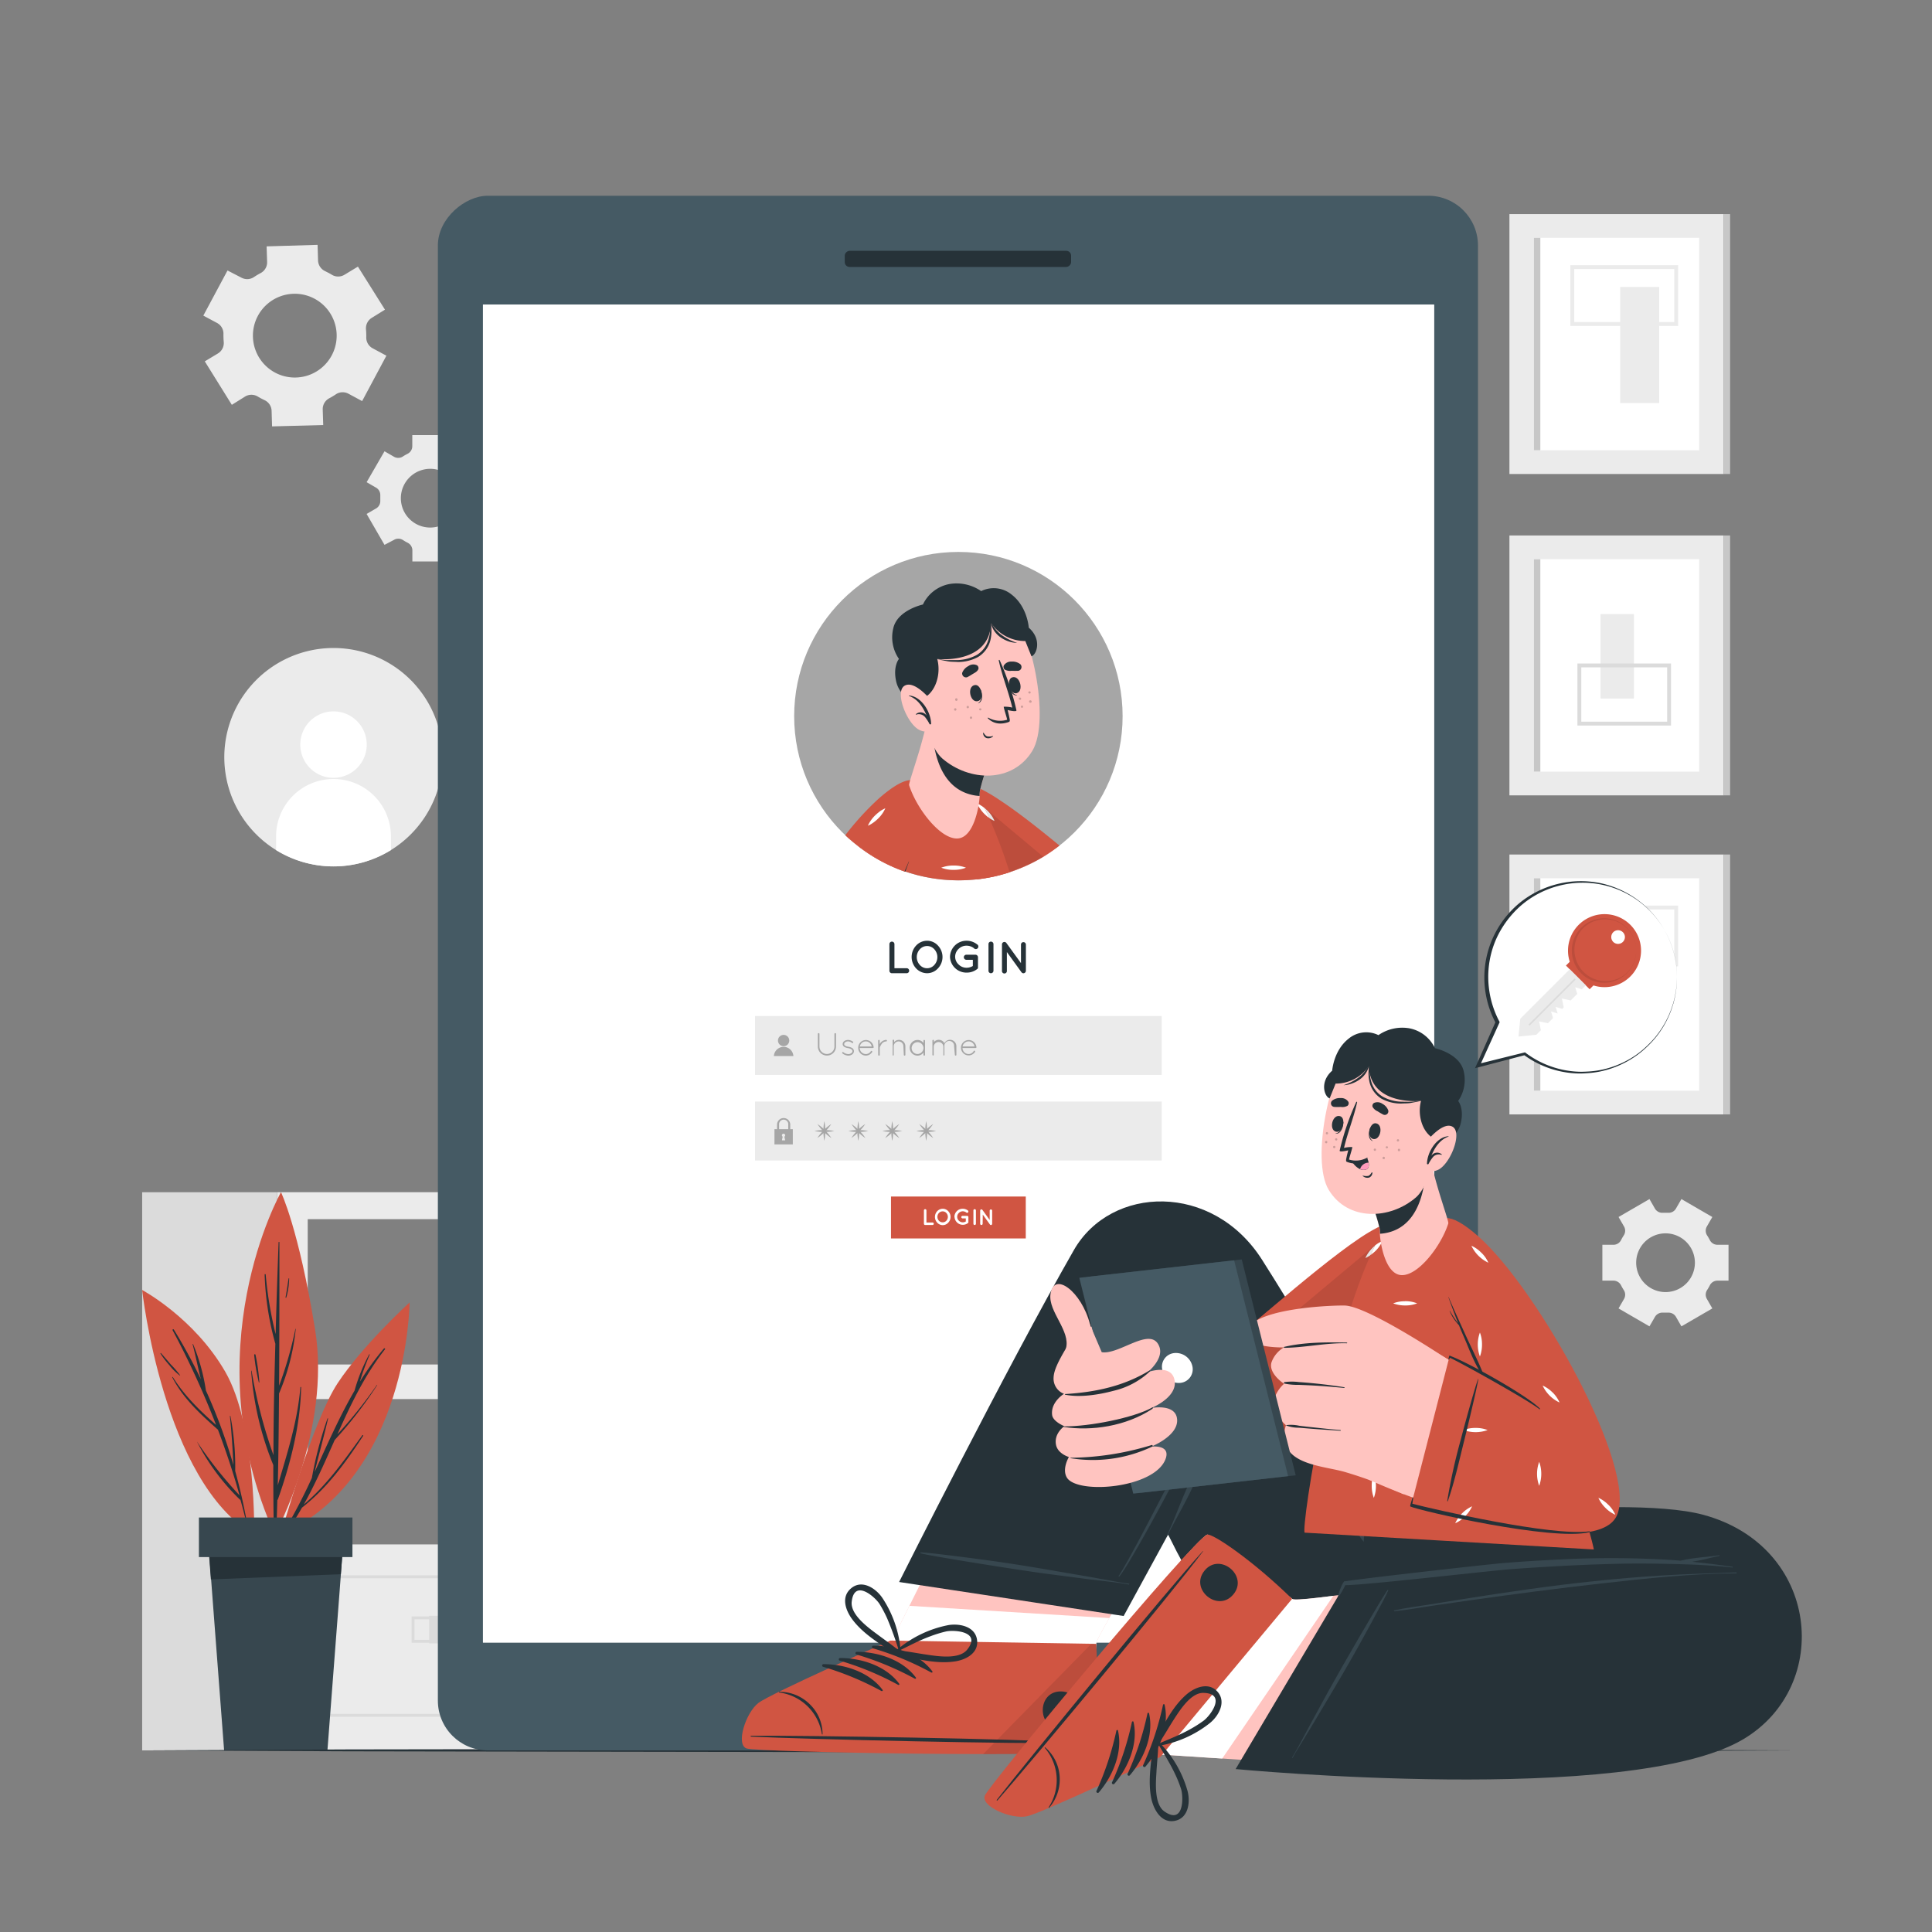<svg xmlns="http://www.w3.org/2000/svg" viewBox="0 0 500 500"><rect x="0" y="0" width="500" height="500" fill="#808080" stroke="none"/><g id="freepik--background-complete--inject-760"><path d="M101.17,220a28.27,28.27,0,0,1-29.72,0,28.26,28.26,0,1,1,29.72,0Z" style="fill:#ebebeb"></path><path d="M94.91,192.7a8.6,8.6,0,1,1-8.6-8.6A8.6,8.6,0,0,1,94.91,192.7Z" style="fill:#fff"></path><path d="M101.17,216.42V220a28.27,28.27,0,0,1-29.72,0v-3.54a14.86,14.86,0,0,1,29.72,0Z" style="fill:#fff"></path><path d="M63.42,102.63a3.16,3.16,0,0,1,3.3,0c.28.16.56.33.85.48s.58.3.88.44a3.16,3.16,0,0,1,1.84,2.73l.12,4.07L83.65,110l-.13-4.06a3.16,3.16,0,0,1,1.66-2.85,18.07,18.07,0,0,0,1.68-1,3.15,3.15,0,0,1,3.29-.21l3.57,1.92L100,92.05l-3.57-1.92a3.13,3.13,0,0,1-1.64-2.85,18.72,18.72,0,0,0-.07-2,3.16,3.16,0,0,1,1.46-3l3.45-2.14L92.63,69,89.16,71.1a3.14,3.14,0,0,1-3.29,0c-.27-.17-.56-.33-.84-.48l-.87-.44a3.17,3.17,0,0,1-1.85-2.74l-.12-4.07L69,63.76l.13,4.05a3.13,3.13,0,0,1-1.66,2.85,19.6,19.6,0,0,0-1.68,1,3.15,3.15,0,0,1-3.29.21L58.88,70,52.62,81.68l3.57,1.91a3.13,3.13,0,0,1,1.64,2.86,18.72,18.72,0,0,0,.07,2,3.16,3.16,0,0,1-1.46,3L53,93.52l7,11.25Zm3.32-20.89a10.84,10.84,0,1,1,4.43,14.68A10.85,10.85,0,0,1,66.74,81.74Z" style="fill:#ebebeb"></path><path d="M428.31,340.79a2.23,2.23,0,0,1,2.05-1.08l.68,0,.69,0a2.21,2.21,0,0,1,2,1.08l1.42,2.47,8-4.64-1.42-2.47a2.19,2.19,0,0,1,.08-2.31,12.71,12.71,0,0,0,.69-1.19,2.2,2.2,0,0,1,2-1.22h2.84v-9.28h-2.84a2.21,2.21,0,0,1-2-1.22,12.71,12.71,0,0,0-.69-1.19,2.21,2.21,0,0,1-.08-2.32l1.42-2.46-8-4.64-1.43,2.48a2.18,2.18,0,0,1-2,1.07l-.69,0-.68,0a2.22,2.22,0,0,1-2.05-1.08l-1.42-2.47-8,4.64,1.42,2.46a2.19,2.19,0,0,1-.08,2.31,12.88,12.88,0,0,0-.69,1.2,2.21,2.21,0,0,1-2,1.22h-2.84v9.28h2.84a2.21,2.21,0,0,1,2,1.22q.32.62.69,1.2a2.19,2.19,0,0,1,.08,2.31l-1.42,2.46,8,4.64Zm-4.87-14a7.6,7.6,0,1,1,7.6,7.6A7.61,7.61,0,0,1,423.44,326.79Z" style="fill:#ebebeb"></path><path d="M97.34,126.21a2.21,2.21,0,0,1,1.08,2c0,.23,0,.46,0,.69s0,.46,0,.68a2.2,2.2,0,0,1-1.08,2l-2.46,1.43,4.63,8L102,139.7a2.19,2.19,0,0,1,2.31.08,12.88,12.88,0,0,0,1.2.69,2.2,2.2,0,0,1,1.21,2v2.84H116v-2.84a2.21,2.21,0,0,1,1.22-2q.61-.32,1.2-.69a2.19,2.19,0,0,1,2.31-.08l2.46,1.42,4.64-8-2.48-1.43a2.21,2.21,0,0,1-1.07-2c0-.23,0-.46,0-.68s0-.46,0-.69a2.21,2.21,0,0,1,1.08-2l2.47-1.43-4.64-8-2.45,1.42a2.21,2.21,0,0,1-2.32-.08,11.7,11.7,0,0,0-1.2-.69,2.21,2.21,0,0,1-1.22-2V112.6H106.7v2.84a2.2,2.2,0,0,1-1.22,2q-.62.31-1.2.69a2.19,2.19,0,0,1-2.31.08l-2.46-1.42-4.63,8Zm14-4.88a7.6,7.6,0,1,1-7.6,7.61A7.61,7.61,0,0,1,111.34,121.33Z" style="fill:#ebebeb"></path><rect x="390.64" y="55.41" width="55.45" height="67.26" style="fill:#ebebeb"></rect><rect x="396.97" y="61.55" width="42.78" height="54.98" style="fill:#fff"></rect><rect x="396.97" y="61.55" width="1.67" height="54.98" style="fill:#c7c7c7"></rect><rect x="446.08" y="55.41" width="1.67" height="67.26" style="fill:#c7c7c7"></rect><rect x="419.31" y="74.26" width="10.09" height="30.05" transform="translate(848.71 178.57) rotate(180)" style="fill:#ebebeb"></rect><path d="M434.3,84.35H406.41V68.63H434.3Zm-26.89-1H433.3V69.63H407.41Z" style="fill:#ebebeb"></path><rect x="390.64" y="221.15" width="55.45" height="67.26" style="fill:#ebebeb"></rect><rect x="396.97" y="227.29" width="42.78" height="54.98" style="fill:#fff"></rect><rect x="396.97" y="227.29" width="1.67" height="54.98" style="fill:#c7c7c7"></rect><rect x="446.08" y="221.15" width="1.67" height="67.26" style="fill:#c7c7c7"></rect><rect x="411.31" y="240.01" width="10.09" height="30.05" style="fill:#ebebeb"></rect><path d="M434.3,250.09H406.41V234.37H434.3Zm-26.89-1H433.3V235.37H407.41Z" style="fill:#ebebeb"></path><rect x="390.64" y="138.58" width="55.45" height="67.26" style="fill:#ebebeb"></rect><rect x="396.97" y="144.72" width="42.78" height="54.98" style="fill:#fff"></rect><rect x="396.97" y="144.72" width="1.67" height="54.98" style="fill:#c7c7c7"></rect><rect x="446.08" y="138.58" width="1.67" height="67.26" style="fill:#c7c7c7"></rect><rect x="414.22" y="158.93" width="8.64" height="21.85" style="fill:#ebebeb"></rect><path d="M432.46,187.77H408.24V171.71h24.22Zm-23.22-1h22.22V172.71H409.24Z" style="fill:#dbdbdb"></path><path d="M71.71,308.54V453H159V308.54Zm7.93,53.54h71.47v37.61H79.64Zm0-46.56h71.47v37.61H79.64Z" style="fill:#ebebeb"></path><rect x="36.79" y="308.54" width="34.92" height="144.45" transform="translate(108.5 761.54) rotate(180)" style="fill:#dbdbdb"></rect><rect x="134.13" y="315.52" width="16.98" height="37.6" transform="translate(285.23 668.64) rotate(180)" style="fill:#dbdbdb"></rect><path d="M151,444.3H79.27V407.7H151Zm-71-.75h70.27v-35.1H80Z" style="fill:#dbdbdb"></path><rect x="111.08" y="418.16" width="14.11" height="7.14" transform="translate(236.26 843.46) rotate(180)" style="fill:#dbdbdb"></rect><path d="M121.39,425.14H106.53v-6.81h14.86Zm-14.11-.75h13.36v-5.31H107.28Z" style="fill:#dbdbdb"></path><rect x="134.13" y="362.08" width="16.98" height="37.6" transform="translate(285.23 761.77) rotate(180)" style="fill:#dbdbdb"></rect></g><g id="freepik--Plant--inject-760"><path d="M72.68,397.18S80.84,367.9,87.36,358,106,337.08,106,337.08,105.73,382.23,72.68,397.18Z" style="fill:#D05542"></path><path d="M73.27,396.68a140.59,140.59,0,0,0,7.44-14.19,98.59,98.59,0,0,1,4.05-15.4c0-.09.16,0,.14.06-1.08,4.62-2.34,9.21-3.48,13.82,3.29-7.13,6.42-14.34,10.34-21.08a45.16,45.16,0,0,1,3.78-9.37c0-.09.19,0,.15.05a60.33,60.33,0,0,0-2.55,7,70.53,70.53,0,0,1,6.2-8.56c.14-.17.43,0,.29.19-5.25,6.7-8.87,14.31-12.31,22a117.46,117.46,0,0,0,10.23-12.79s.1,0,.07.05a104.81,104.81,0,0,1-11,14.21c-2.51,5.65-5,11.32-8,16.69,6-5.05,10.58-11.6,15.14-17.91.1-.14.32,0,.22.15-4.55,6.93-9.27,13.45-15.83,18.58a71.54,71.54,0,0,1-4.38,6.85A.35.35,0,0,1,73.27,396.68Z" style="fill:#263238"></path><path d="M71.13,397.22s14.67-27,10.41-53.18-8.82-35.5-8.82-35.5S49.66,349.26,71.13,397.22Z" style="fill:#D05542"></path><path d="M65.11,354.77a128.45,128.45,0,0,0,5.66,21.81c0-9.61.23-19.22.49-28.82a74.19,74.19,0,0,1-2.77-17.9c0-.17.26-.16.27,0a101.22,101.22,0,0,0,2.57,15.4q.33-11.89.77-23.78a.11.11,0,0,1,.21,0c0,12.38,0,24.76-.08,37.14a98.64,98.64,0,0,0,4.22-14.71c0-.05.09,0,.09,0a57.48,57.48,0,0,1-4.33,16.74c-.06,7.92-.14,15.83-.32,23.74C74.37,376,77,367.86,77.74,359a.1.1,0,0,1,.19,0c-.2,9.81-2.73,19.76-6,29a.67.67,0,0,1-.16.23c-.08,2.89-.16,5.79-.26,8.68a.32.32,0,0,1-.64,0q-.16-8.88-.14-17.76A79.46,79.46,0,0,1,65,354.79C65,354.72,65.1,354.7,65.11,354.77Z" style="fill:#263238"></path><path d="M66.12,350.6a50.59,50.59,0,0,1,1,7.13c0,.08-.12.09-.14,0a50.26,50.26,0,0,1-1.2-7.11C65.78,350.45,66.08,350.42,66.12,350.6Z" style="fill:#263238"></path><path d="M74.69,330.86c0-.08.14-.05.14,0a18.59,18.59,0,0,1-.73,4.92.1.1,0,0,1-.2-.06C74.22,334.12,74.42,332.49,74.69,330.86Z" style="fill:#263238"></path><path d="M65.78,397.22S66.37,369,58.29,355s-21.5-21.15-21.5-21.15S42.2,383.56,65.78,397.22Z" style="fill:#D05542"></path><path d="M51,373.12A105.59,105.59,0,0,0,62,387c-1.61-5.76-3.49-11.43-5.6-17-4.53-4-9-8.09-11.81-13.53a.08.08,0,0,1,.14-.08c3,4.82,7,8.67,11.19,12.38a218.21,218.21,0,0,0-11.25-24.51.18.18,0,0,1,.31-.18,131.44,131.44,0,0,1,7,12.86c-.75-3-1.36-6.09-2.14-9.08a.07.07,0,0,1,.13,0,50.84,50.84,0,0,1,3.32,12,143.74,143.74,0,0,1,7.12,19.28c-.21-4.22-.47-8.43-.91-12.64,0-.08.13-.1.14,0a68.37,68.37,0,0,1,1.23,14.2q1.74,6.3,2.93,12.73c0,.11-.15.17-.18.05-.43-1.8-.91-3.58-1.4-5.35,0,0-.06,0-.09,0A57.06,57.06,0,0,1,51,373.15,0,0,0,1,1,51,373.12Z" style="fill:#263238"></path><path d="M41.67,350.19c.9,1,1.73,2,2.6,3a23.92,23.92,0,0,1,2.33,2.72.05.05,0,0,1-.07.07,14.12,14.12,0,0,1-2.69-2.66,22.58,22.58,0,0,1-2.3-3C41.49,350.21,41.61,350.12,41.67,350.19Z" style="fill:#263238"></path><path d="M88.83,399.29l-1,13.35L84.74,453H58l-3.07-40.36-1-13.35h35Z" style="fill:#37474f"></path><path d="M88.83,399.29l-.62,8.11-33.63,1.35-.72-9.46h35Z" style="fill:#263238"></path><rect x="51.48" y="392.74" width="39.73" height="10.24" transform="translate(142.69 795.71) rotate(180)" style="fill:#37474f"></rect></g><g id="freepik--Floor--inject-760"><polygon points="36.79 453 90.09 452.75 143.4 452.67 250 452.5 356.61 452.66 409.91 452.75 463.21 453 409.91 453.24 356.61 453.33 250 453.5 143.4 453.33 90.09 453.24 36.79 453" style="fill:#263238"></polygon></g><g id="freepik--Device--inject-760"><rect x="46.74" y="117.24" width="402.34" height="269.18" rx="12.89" transform="translate(499.74 3.92) rotate(90)" style="fill:#455a64"></rect><rect x="124.99" y="78.82" width="246.15" height="346.26" style="fill:#fff"></rect><rect x="245.81" y="37.71" width="4.18" height="58.58" rx="1.25" transform="translate(314.91 -180.9) rotate(90)" style="fill:#263238"></rect><circle cx="247.91" cy="438.68" r="7.58" style="fill:#263238"></circle><rect x="124.99" y="78.82" width="246.15" height="346.26" style="fill:#fff"></rect><rect x="195.4" y="262.94" width="105.25" height="15.25" style="fill:#ebebeb"></rect><path d="M211.66,267.57a.22.22,0,0,1,.2-.2.21.21,0,0,1,.21.2v3.26a1.94,1.94,0,1,0,3.88,0v-3.26a.21.21,0,0,1,.2-.2.21.21,0,0,1,.21.2v3.26a2.35,2.35,0,1,1-4.7,0Z" style="fill:#a6a6a6"></path><path d="M218,272.33a.19.19,0,0,1,.28,0,2.15,2.15,0,0,0,1.25.47,1.24,1.24,0,0,0,.77-.25.56.56,0,0,0,0-1,1.93,1.93,0,0,0-.86-.3h0a2.38,2.38,0,0,1-.92-.32.84.84,0,0,1-.44-.72,1,1,0,0,1,.44-.8,1.72,1.72,0,0,1,1-.27,2.19,2.19,0,0,1,1.21.44.21.21,0,0,1,.06.28.22.22,0,0,1-.28.06,1.73,1.73,0,0,0-1-.41,1.22,1.22,0,0,0-.77.23.6.6,0,0,0-.26.47.47.47,0,0,0,.23.4,1.87,1.87,0,0,0,.83.28h0a2.77,2.77,0,0,1,1,.34,1,1,0,0,1,.46.82,1.06,1.06,0,0,1-.46.83,1.73,1.73,0,0,1-1,.32,2.55,2.55,0,0,1-1.51-.58A.19.19,0,0,1,218,272.33Z" style="fill:#a6a6a6"></path><path d="M222.1,271.16a2,2,0,0,1,2-2,2,2,0,0,1,2,1.89h0v0a.18.18,0,0,1-.2.18H222.5a1.59,1.59,0,0,0,1.57,1.56,1.51,1.51,0,0,0,1.31-.74.2.2,0,0,1,.27-.06.21.21,0,0,1,.06.28,1.93,1.93,0,0,1-1.64.92A2,2,0,0,1,222.1,271.16Zm.42-.33h3.08a1.57,1.57,0,0,0-1.53-1.32A1.59,1.59,0,0,0,222.52,270.83Z" style="fill:#a6a6a6"></path><path d="M227.26,269.32a.2.2,0,0,1,.21-.2.2.2,0,0,1,.19.2v.9a.53.53,0,0,1,.06-.1,2,2,0,0,1,1.62-1,.2.2,0,1,1,0,.4,1.48,1.48,0,0,0-1.18.67,3.42,3.42,0,0,0-.48.94.11.11,0,0,0,0,.07V273a.19.19,0,0,1-.19.2.2.2,0,0,1-.21-.2Z" style="fill:#a6a6a6"></path><path d="M233.8,270.77a1.25,1.25,0,0,0-1.25-1.25,1.28,1.28,0,0,0-1.26,1.25V273a.3.3,0,0,1,0,.1.21.21,0,0,1-.15.07h0a.21.21,0,0,1-.13-.11v-3.75a.2.2,0,1,1,.39,0v.39a1.65,1.65,0,0,1,2.91,1.06V273a.2.2,0,0,1-.4,0Z" style="fill:#a6a6a6"></path><path d="M239.39,269.31V273a.2.2,0,1,1-.4,0v-.61a1.88,1.88,0,0,1-1.53.81,2,2,0,0,1,0-4.06,1.88,1.88,0,0,1,1.53.79v-.6a.2.2,0,0,1,.4,0Zm-.4,1.84a1.53,1.53,0,1,0-1.53,1.63A1.59,1.59,0,0,0,239,271.15Z" style="fill:#a6a6a6"></path><path d="M246.92,270.77a1.26,1.26,0,1,0-2.51,0v2.28c0,.05-.06.08-.1.1a.17.17,0,0,1-.1,0h-.06l0,0,0,0,0,0s0,0,0,0v0h0a0,0,0,0,0,0,0v0h0v-2.22a1.25,1.25,0,1,0-2.5,0V273a.18.18,0,0,1-.09.16l0,0h-.09a.2.2,0,0,1-.16-.15v-3.72a.2.2,0,0,1,.19-.19.19.19,0,0,1,.2.19v.39a1.64,1.64,0,0,1,2.7.29,1.68,1.68,0,0,1,1.46-.87,1.65,1.65,0,0,1,1.65,1.65V273a.19.19,0,0,1-.2.19.2.2,0,0,1-.19-.19Z" style="fill:#a6a6a6"></path><path d="M248.7,271.16a2,2,0,0,1,2-2,2,2,0,0,1,2,1.89h0v0a.18.18,0,0,1-.2.18H249.1a1.6,1.6,0,0,0,1.57,1.56A1.51,1.51,0,0,0,252,272a.2.2,0,0,1,.27-.06.22.22,0,0,1,.07.28,2,2,0,0,1-1.65.92A2,2,0,0,1,248.7,271.16Zm.42-.33h3.08a1.57,1.57,0,0,0-1.53-1.32A1.59,1.59,0,0,0,249.12,270.83Z" style="fill:#a6a6a6"></path><path d="M204.26,269.29a1.46,1.46,0,1,1-1.46-1.46A1.46,1.46,0,0,1,204.26,269.29Z" style="fill:#a6a6a6"></path><path d="M205.33,273.3h-5.05a2.53,2.53,0,0,1,5.05,0Z" style="fill:#a6a6a6"></path><rect x="195.4" y="285.08" width="105.25" height="15.25" style="fill:#ebebeb"></rect><path d="M215.14,290.9a13.07,13.07,0,0,1-3.6,3.61,12,12,0,0,1,1.62-2A12.54,12.54,0,0,1,215.14,290.9Z" style="fill:#a6a6a6"></path><path d="M211.54,290.9a12.54,12.54,0,0,1,2,1.63,12,12,0,0,1,1.62,2,13.07,13.07,0,0,1-3.6-3.61Z" style="fill:#a6a6a6"></path><path d="M215.89,292.71a13.13,13.13,0,0,1-5.1,0,11,11,0,0,1,2.55-.25A11.61,11.61,0,0,1,215.89,292.71Z" style="fill:#a6a6a6"></path><path d="M213.34,290.16a13.08,13.08,0,0,1,0,5.09,13.08,13.08,0,0,1,0-5.09Z" style="fill:#a6a6a6"></path><path d="M223.93,290.9a13.44,13.44,0,0,1-3.6,3.61,12,12,0,0,1,1.62-2A12.54,12.54,0,0,1,223.93,290.9Z" style="fill:#a6a6a6"></path><path d="M220.33,290.9a12,12,0,0,1,2,1.63,11.53,11.53,0,0,1,1.63,2,13.07,13.07,0,0,1-3.6-3.61Z" style="fill:#a6a6a6"></path><path d="M224.68,292.71a13.13,13.13,0,0,1-5.1,0,11,11,0,0,1,2.55-.25A11.61,11.61,0,0,1,224.68,292.71Z" style="fill:#a6a6a6"></path><path d="M222.13,290.16a13.08,13.08,0,0,1,0,5.09,13.08,13.08,0,0,1,0-5.09Z" style="fill:#a6a6a6"></path><path d="M232.72,290.9a12,12,0,0,1-1.63,2,11.61,11.61,0,0,1-2,1.63,12,12,0,0,1,1.63-2A12.54,12.54,0,0,1,232.72,290.9Z" style="fill:#a6a6a6"></path><path d="M229.11,290.9a12.54,12.54,0,0,1,2,1.63,12,12,0,0,1,1.63,2,12,12,0,0,1-2-1.63A12.54,12.54,0,0,1,229.11,290.9Z" style="fill:#a6a6a6"></path><path d="M233.46,292.71a13.08,13.08,0,0,1-5.09,0,11,11,0,0,1,2.55-.25A11.58,11.58,0,0,1,233.46,292.71Z" style="fill:#a6a6a6"></path><path d="M230.92,290.16a13.08,13.08,0,0,1,0,5.09,11,11,0,0,1-.25-2.54A11.61,11.61,0,0,1,230.92,290.16Z" style="fill:#a6a6a6"></path><path d="M241.5,290.9a13.07,13.07,0,0,1-3.6,3.61,11.53,11.53,0,0,1,1.63-2A12.46,12.46,0,0,1,241.5,290.9Z" style="fill:#a6a6a6"></path><path d="M237.9,290.9a12.54,12.54,0,0,1,2,1.63,12,12,0,0,1,1.62,2,13.44,13.44,0,0,1-3.6-3.61Z" style="fill:#a6a6a6"></path><path d="M242.25,292.71a12.25,12.25,0,0,1-2.55.25,12.09,12.09,0,0,1-2.54-.25,10.89,10.89,0,0,1,2.54-.25A11.61,11.61,0,0,1,242.25,292.71Z" style="fill:#a6a6a6"></path><path d="M239.7,290.16a13.08,13.08,0,0,1,0,5.09,13.08,13.08,0,0,1,0-5.09Z" style="fill:#a6a6a6"></path><path d="M204.51,291.06v1.85H204v-1.85a1.19,1.19,0,1,0-2.37,0v1.85h-.53v-1.85a1.71,1.71,0,1,1,3.42,0Z" style="fill:#a6a6a6"></path><path d="M200.43,292.23v3.94h4.75v-3.94Zm2.77,2.89h-.84l.2-.95a.41.41,0,0,1-.2-.36.42.42,0,1,1,.84,0,.41.41,0,0,1-.2.36Z" style="fill:#a6a6a6"></path><path d="M230.18,251.22v-6.88a.65.65,0,0,1,1.3,0v6.23h3.16a.65.65,0,0,1,0,1.3h-3.81A.64.64,0,0,1,230.18,251.22Z" style="fill:#263238"></path><path d="M242.74,244.71a4.29,4.29,0,0,1,0,5.91,3.83,3.83,0,0,1-2.79,1.25,3.93,3.93,0,0,1-2.86-1.25,4.34,4.34,0,0,1,0-5.91,3.9,3.9,0,0,1,2.86-1.25A3.79,3.79,0,0,1,242.74,244.71Zm-.15,2.95a3,3,0,0,0-.8-2,2.49,2.49,0,0,0-1.84-.83,2.52,2.52,0,0,0-1.89.83,3,3,0,0,0,0,4.08,2.49,2.49,0,0,0,3.73,0A3,3,0,0,0,242.59,247.66Z" style="fill:#263238"></path><path d="M245.86,247.68a4.26,4.26,0,0,1,4.31-4.22,4.32,4.32,0,0,1,2.66.91.66.66,0,1,1-.81,1,3.1,3.1,0,0,0-1.85-.63,2.91,2.91,0,0,0-2.1.85,2.8,2.8,0,0,0-.88,2,2.75,2.75,0,0,0,.88,2,2.88,2.88,0,0,0,2.1.86,3.23,3.23,0,0,0,1.6-.45v-1.6H250.1a.67.67,0,0,1-.66-.66.65.65,0,0,1,.66-.66h2.32a.66.66,0,0,1,.68.66v2.58a1.2,1.2,0,0,1,0,.2.13.13,0,0,0,0,0v0a.56.56,0,0,1-.22.28,4.31,4.31,0,0,1-2.65.91A4.25,4.25,0,0,1,245.86,247.68Z" style="fill:#263238"></path><path d="M255.82,244.34a.63.63,0,0,1,.64-.65.65.65,0,0,1,.65.65v6.88a.65.65,0,0,1-.65.65.63.63,0,0,1-.64-.65Z" style="fill:#263238"></path><path d="M260.58,251.22a.64.64,0,1,1-1.27,0v-6.78h0a.63.63,0,0,1,1.14-.4l3.78,5.22v-4.81a.63.63,0,0,1,.63-.63.64.64,0,0,1,.64.63v6.78a.65.65,0,0,1-.64.65.63.63,0,0,1-.48-.24.13.13,0,0,1-.06-.07l-3.74-5.18Z" style="fill:#263238"></path><rect x="230.59" y="309.66" width="34.88" height="10.85" style="fill:#D05542"></rect><path d="M239.11,316.7v-3.44a.32.32,0,0,1,.32-.33.33.33,0,0,1,.33.33v3.12h1.58a.32.32,0,0,1,.32.32.33.33,0,0,1-.32.33h-1.91A.32.32,0,0,1,239.11,316.7Z" style="fill:#fff"></path><path d="M245.39,313.44a2.15,2.15,0,0,1,0,3,1.93,1.93,0,0,1-1.4.63,2,2,0,0,1-1.43-.63,2.18,2.18,0,0,1,0-3,2,2,0,0,1,1.43-.62A1.92,1.92,0,0,1,245.39,313.44Zm-.08,1.48a1.51,1.51,0,0,0-.4-1,1.26,1.26,0,0,0-.92-.42,1.31,1.31,0,0,0-1,.42,1.5,1.5,0,0,0-.39,1,1.48,1.48,0,0,0,.39,1,1.31,1.31,0,0,0,1,.42,1.26,1.26,0,0,0,.92-.42A1.49,1.49,0,0,0,245.31,314.92Z" style="fill:#fff"></path><path d="M247,314.93a2.13,2.13,0,0,1,2.15-2.11,2.23,2.23,0,0,1,1.34.45.35.35,0,0,1,.06.48.33.33,0,0,1-.47.05,1.56,1.56,0,0,0-.93-.32,1.44,1.44,0,0,0-1,.43,1.38,1.38,0,0,0,0,2,1.44,1.44,0,0,0,1,.43,1.62,1.62,0,0,0,.8-.22v-.8h-.83a.35.35,0,0,1-.34-.34.33.33,0,0,1,.34-.32h1.16a.33.33,0,0,1,.34.32v1.3a.36.36,0,0,1,0,.1s0,0,0,0h0a.29.29,0,0,1-.11.14,2.15,2.15,0,0,1-3.48-1.64Z" style="fill:#fff"></path><path d="M251.92,313.26a.32.32,0,0,1,.32-.33.33.33,0,0,1,.33.33v3.44a.33.33,0,0,1-.33.33.32.32,0,0,1-.32-.33Z" style="fill:#fff"></path><path d="M254.31,316.7a.33.33,0,0,1-.32.33.32.32,0,0,1-.32-.33v-3.39h0a.31.31,0,0,1,.13-.27.32.32,0,0,1,.44.07l1.89,2.62v-2.41a.32.32,0,0,1,.32-.32.33.33,0,0,1,.32.32v3.39a.33.33,0,0,1-.32.33.31.31,0,0,1-.24-.12s0,0,0,0l-1.87-2.59Z" style="fill:#fff"></path></g><g id="freepik--character-2--inject-760"><circle cx="248.03" cy="185.34" r="42.5" style="fill:#a6a6a6"></circle><path d="M272.69,220c-.88.63-1.78,1.22-2.7,1.79a42.57,42.57,0,0,1-7,3.37c-.57.22-1.15.42-1.73.62-1.31.43-2.66.8-4,1.1h0c-1.2.26-2.42.48-3.66.64-1.63-2.43-3-4.54-3.89-6.17-.62-1.08-1.44-2.59-2.27-4.29-2.57-5.21-5.28-12.22-2.77-14.13l.14-.1.2-.11.13-.06a2.3,2.3,0,0,1,.73-.19,4.12,4.12,0,0,1,1.06,0,15.47,15.47,0,0,1,5.19,1.82h0c.47.23.95.49,1.47.78l.2.11C258.05,207.56,265.36,213.64,272.69,220Z" style="fill:#ffc4c0"></path><path d="M274.19,218.83c-.49.39-1,.76-1.5,1.12-.88.63-1.78,1.22-2.7,1.79a42.57,42.57,0,0,1-7,3.37c-.57.22-1.15.42-1.73.62-1.31.43-2.66.8-4,1.1h0c-1.2.26-2.42.48-3.66.64l-.74.09c-2.61-4.1-4.81-7.8-6.34-10.69h0l-.26-.49q-.81-1.57-1.41-3-.45-1-.78-2-.21-.63-.39-1.23c-.1-.35-.18-.68-.26-1s-.13-.65-.18-1a8.8,8.8,0,0,1-.12-2.24,4.9,4.9,0,0,1,.35-1.58,3.45,3.45,0,0,1,.35-.66l.21-.28a3.07,3.07,0,0,1,.25-.26,2,2,0,0,1,.27-.22l.12-.08.14-.1.2-.11.13-.06,0,0a4,4,0,0,1,.64-.23A9.26,9.26,0,0,1,251,203a0,0,0,0,0,0,0,23.14,23.14,0,0,1,2.77,1.15h0a42.55,42.55,0,0,1,5.08,3C263.38,210.12,268.85,214.43,274.19,218.83Z" style="fill:#D05542"></path><path d="M255.54,209.78c-.24-.23-.48-.45-.74-.67h0l-.27-.22-.2-.15a2.54,2.54,0,0,0-.34-.23l-.34-.22h0l-.2-.11-.13-.06s0,0,0,0l-.42-.19a6.5,6.5,0,0,0,.34.7,10.16,10.16,0,0,0,1.52,2l.67.61.55.43,0,0a0,0,0,0,0,0,0,6.84,6.84,0,0,0,1.4.79A8.6,8.6,0,0,0,255.54,209.78Zm0,0c-.24-.23-.48-.45-.74-.67h0l-.27-.22-.2-.15a2.54,2.54,0,0,0-.34-.23l-.34-.22h0l-.2-.11-.13-.06s0,0,0,0l-.42-.19a6.5,6.5,0,0,0,.34.7,10.16,10.16,0,0,0,1.52,2l.67.61.55.43,0,0a0,0,0,0,0,0,0,6.84,6.84,0,0,0,1.4.79A8.6,8.6,0,0,0,255.54,209.78Z" style="fill:#fff"></path><path d="M270,221.74a42.57,42.57,0,0,1-7,3.37c-.57.22-1.15.42-1.73.62-1.31.43-2.66.8-4,1.1h0c-1.2.26-2.42.48-3.66.64l-.74.09c-2.61-4.1-4.81-7.8-6.34-10.69h0l-.26-.49q-.81-1.57-1.41-3-.45-1-.78-2-.21-.63-.39-1.23c-.1-.35-.18-.68-.26-1s-.13-.65-.18-1a9.83,9.83,0,0,1-.12-2.24,4.9,4.9,0,0,1,.35-1.58,3.45,3.45,0,0,1,.35-.66l.21-.28a3.07,3.07,0,0,1,.25-.26,2,2,0,0,1,.27-.22l.12-.08.14-.1.2-.11.13-.06,0,0a4.13,4.13,0,0,1,.65-.22,4.74,4.74,0,0,1,.89-.14l.22.18,3.54,3h0l2.87,2.4,1.37,1.15Z" style="opacity:0.1"></path><path d="M261.3,225.73c-1.31.43-2.66.8-4,1.1h0c-1.2.26-2.42.48-3.66.64l-.74.09a42.78,42.78,0,0,1-18.55-2l-.11,0-.1,0-.48-.17A42.62,42.62,0,0,1,222,218.91c1.19-2.09,2.29-3.93,3.32-5.54.74-1.16,1.43-2.2,2.09-3.13,0,0,0,0,0,0h0c3.49-5,5.9-7,7.78-8l.35-.17a3,3,0,0,1,.41-.19c.25-.11.49-.19.72-.27a20.83,20.83,0,0,1,7.93-.77A12,12,0,0,1,251,203a0,0,0,0,0,0,0,5.32,5.32,0,0,1,1.14,1.28h0q.52.83,1,1.71l.36.64c.42.76.83,1.54,1.23,2.36a.51.51,0,0,1,.07.15h0c.2.41.4.82.6,1.25s.4.84.59,1.28a0,0,0,0,0,0,0,132.76,132.76,0,0,1,5.19,13.74C261.23,225.5,261.26,225.61,261.3,225.73Z" style="fill:#D05542"></path><path d="M246.79,224a8.56,8.56,0,0,0-3.19.56,8.37,8.37,0,0,0,3.19.56,8.54,8.54,0,0,0,3.2-.56A8.54,8.54,0,0,0,246.79,224Zm-18.16-14.56c-.15.07-.29.16-.43.24a3.62,3.62,0,0,0-.41.27.83.83,0,0,0-.18.13l-.21.15h0s0,0,0,0l0,0c-.32.25-.61.52-.9.79a8.8,8.8,0,0,0-1.87,2.66,6,6,0,0,0,.72-.35,9.61,9.61,0,0,0,1.94-1.51,8.48,8.48,0,0,0,1.86-2.66Zm26.77.94c-.2-.42-.4-.84-.61-1.25l-.27-.22-.2-.15a2.54,2.54,0,0,0-.34-.23l-.34-.22h0l-.2-.11-.13-.07-.42-.19a6.5,6.5,0,0,0,.34.7,10.16,10.16,0,0,0,1.52,2l.67.61.55.43,0,0C255.8,211.2,255.6,210.78,255.4,210.36Zm0,0c-.2-.42-.4-.84-.61-1.25l-.27-.22-.2-.15a2.54,2.54,0,0,0-.34-.23l-.34-.22h0l-.2-.11-.13-.07-.42-.19a6.5,6.5,0,0,0,.34.7,10.16,10.16,0,0,0,1.52,2l.67.61.55.43,0,0C255.8,211.2,255.6,210.78,255.4,210.36Z" style="fill:#fff"></path><path d="M238.21,209.27a49.05,49.05,0,0,1-2.06,8.68c-.86,2.68-1.71,5.13-2.54,7.38A42.62,42.62,0,0,1,222,218.91c-.84-.65-1.66-1.34-2.44-2,1.42-1.89,2.85-3.72,4.27-5.47,4.72-5.81,8.76-9,11.38-9.19l.3,0C237.71,202.18,238.79,204.48,238.21,209.27Z" style="fill:#ffc4c0"></path><path d="M238.77,210.11a42.62,42.62,0,0,1-1,5.36,67.07,67.07,0,0,1-2.56,7.47h0l-1.06,2.59-.1,0-.48-.17A42.62,42.62,0,0,1,222,218.91c-.84-.65-1.66-1.34-2.44-2l-.81-.75a72.74,72.74,0,0,1,8.6-9.43c3.86-3.4,6.49-4.76,8.26-4.84h.36C239,202,239.18,206.36,238.77,210.11Z" style="fill:#D05542"></path><path d="M228.63,209.42c-.15.07-.29.16-.43.24a3.62,3.62,0,0,0-.41.27.83.83,0,0,0-.18.13l-.23.18,0,0c-.32.25-.61.52-.9.79a8.8,8.8,0,0,0-1.87,2.66,6,6,0,0,0,.72-.35,9.61,9.61,0,0,0,1.94-1.51,8.48,8.48,0,0,0,1.86-2.66Z" style="fill:#fff"></path><path d="M235.25,222.94h0v0c-.31.87-.63,1.74-.95,2.6l-.11,0-.1,0c.37-.85.74-1.7,1.09-2.56A0,0,0,0,1,235.25,222.94Z" style="fill:#263238"></path><path d="M247.76,217c-4.51.16-10.61-7.88-12.48-13.79-.12-.41,1.2-4.15,2.59-8.78.83-2.81,1.69-6,2.27-8.9.12-.6,17.51,8.1,17.51,8.1a47.57,47.57,0,0,0-4,10.9,6.69,6.69,0,0,0-.11,1.23c0,.06,0,.13,0,.2C253.45,208.35,252.12,216.86,247.76,217Z" style="fill:#ffc4c0"></path><path d="M241.26,185.86c-.13,5.13.59,17.71,10.36,19.87a10.52,10.52,0,0,0,1.9.26,1.68,1.68,0,0,0,0-.2,7.55,7.55,0,0,1,.1-1.23,47.54,47.54,0,0,1,4-10.91S245.1,187.38,241.26,185.86Z" style="fill:#263238"></path><path d="M237,166.28c-1.88,6.68,2,25.8,6.85,30,7,6.06,18.2,6.41,23.3-1.93,4.94-8.09-.6-32.92-6-36.69C253.3,152.07,239.8,156.4,237,166.28Z" style="fill:#ffc4c0"></path><path d="M253.75,178.35s-.09.09-.07.14c.34,1.27.52,2.78-.53,3.48,0,0,0,.09,0,.07C254.54,181.5,254.28,179.5,253.75,178.35Z" style="fill:#263238"></path><path d="M252.29,177.29c-2.1.34-1.27,4.5.67,4.19S254,177,252.29,177.29Z" style="fill:#263238"></path><path d="M261.14,176.87c0-.05.11,0,.12.09.22,1.3.68,2.75,1.93,2.95,0,0,.05.07,0,.07C261.73,180.06,261.13,178.13,261.14,176.87Z" style="fill:#263238"></path><path d="M262,175.29c2-.56,3,3.56,1.14,4.09S260.31,175.77,262,175.29Z" style="fill:#263238"></path><path d="M250.33,175.25c.54-.26,1-.58,1.51-.88s1.06-.56,1.36-1.19a.89.89,0,0,0-.35-1,2.19,2.19,0,0,0-2.24.2,3.3,3.3,0,0,0-1.59,1.74A1,1,0,0,0,250.33,175.25Z" style="fill:#263238"></path><path d="M263.56,173.6a16.91,16.91,0,0,1-1.74,0,2.9,2.9,0,0,1-1.79-.31.9.9,0,0,1-.24-1.07,2.22,2.22,0,0,1,2-1,3.29,3.29,0,0,1,2.26.67A1,1,0,0,1,263.56,173.6Z" style="fill:#263238"></path><path d="M254.54,189.65c.27.35.51.82,1,.93a3.36,3.36,0,0,0,1.44-.11,0,0,0,0,1,.05.08,1.81,1.81,0,0,1-1.76.45,1.41,1.41,0,0,1-.84-1.31C254.4,189.61,254.5,189.6,254.54,189.65Z" style="fill:#263238"></path><path d="M255.65,185.88a4.43,4.43,0,0,0,3.32,1.37,5.78,5.78,0,0,0,1.59-.24,1.4,1.4,0,0,0,.29-.09l.28-.1a.33.33,0,0,0,.2-.34h0a.5.5,0,0,0,0-.13h0l0-.11c-.17-1-.56-2.49-.56-2.49.39.11,2.41.57,2.28.06a67.52,67.52,0,0,0-4.34-12.95.12.12,0,0,0-.23.08c.9,4.12,2.52,8.05,3.5,12.18a7.89,7.89,0,0,0-2.2-.22c-.13.07.82,2.87.86,3.32v.05a6.21,6.21,0,0,1-4.82-.51C255.64,185.69,255.55,185.79,255.65,185.88Z" style="fill:#263238"></path><path d="M236.26,181.24c5.07.25,7.59-5.85,6.3-10.69,0,0,13.51,1.51,13.93-9.32a10.63,10.63,0,0,0,8.86,4.67l1.59,3.95c1.37-.43,2.76-4.39-.69-7.4,0,0-.34-5.38-4.39-8.53a7.33,7.33,0,0,0-7.94-.94,11.14,11.14,0,0,0-8.17-1.84,9.54,9.54,0,0,0-6.9,5.31s-6.64,1.42-7.68,6.19a9.82,9.82,0,0,0,1.48,7.89s-1.63,1.89-.7,5.92C232.55,179,234.73,181.16,236.26,181.24Z" style="fill:#263238"></path><path d="M256.17,160.27a12.3,12.3,0,0,1,.08,2.64,10.55,10.55,0,0,1-.43,2.57,6.83,6.83,0,0,1-3,4,11.11,11.11,0,0,1-4.94,1.35c-.87,0-1.75,0-2.63,0s-1.76-.16-2.65-.22c.86.2,1.74.35,2.62.52s1.78.12,2.68.19a10.85,10.85,0,0,0,5.24-1.3,7.11,7.11,0,0,0,3.18-4.35A10.72,10.72,0,0,0,256.17,160.27Z" style="fill:#263238"></path><path d="M263.24,166.38a14.16,14.16,0,0,1-4.13-2.12,8.19,8.19,0,0,1-1.61-1.61,10.29,10.29,0,0,1-1.18-2,5.94,5.94,0,0,0,.78,2.29,6.23,6.23,0,0,0,1.63,1.84,7.86,7.86,0,0,0,2.15,1.16A7.38,7.38,0,0,0,263.24,166.38Z" style="fill:#263238"></path><path d="M241.45,181.83s-4.6-6-7.35-4.36.88,10.52,4.24,11.61a3.36,3.36,0,0,0,4.43-2Z" style="fill:#ffc4c0"></path><path d="M235.21,180a0,0,0,0,0,0,.09c2.36.84,3.67,2.94,4.61,5.13a1.85,1.85,0,0,0-2.79-.39.07.07,0,0,0,.06.12,2.09,2.09,0,0,1,2.31.63,10.24,10.24,0,0,1,1.16,1.8c.12.2.49.07.4-.16l0-.06C240.86,184.19,238.39,180.15,235.21,180Z" style="fill:#263238"></path><g style="opacity:0.2"><path d="M247.53,183.62a.32.32,0,0,1-.32.3.33.33,0,0,1-.3-.32.31.31,0,1,1,.62,0Z"></path><path d="M254,183.6a.31.31,0,0,1-.61,0,.3.3,0,0,1,.32-.29A.31.31,0,0,1,254,183.6Z"></path><path d="M251.6,185.75a.32.32,0,0,1-.32.3.3.3,0,0,1-.29-.32.31.31,0,0,1,.32-.3A.3.3,0,0,1,251.6,185.75Z"></path><path d="M247.81,181.1a.31.31,0,0,1-.32.29.3.3,0,0,1-.29-.32.31.31,0,1,1,.61,0Z"></path><path d="M250.76,183a.31.31,0,0,1-.32.3.3.3,0,0,1-.29-.32.32.32,0,0,1,.32-.3A.3.3,0,0,1,250.76,183Z"></path><path d="M266.74,179.2a.3.3,0,0,1-.32.29.31.31,0,0,1-.29-.32.31.31,0,0,1,.61,0Z"></path><path d="M264.28,180.84a.3.3,0,0,1-.32.29.32.32,0,0,1-.3-.32.3.3,0,0,1,.32-.29A.32.32,0,0,1,264.28,180.84Z"></path><path d="M264.8,182.89a.31.31,0,0,1-.32.29.3.3,0,0,1-.29-.32.31.31,0,0,1,.61,0Z"></path><path d="M267,181.57a.3.3,0,0,1-.32.29.31.31,0,1,1,0-.61A.32.32,0,0,1,267,181.57Z"></path></g></g><g id="freepik--character-1--inject-760"><path d="M193.55,452.19c2.79,1,85.33,2.64,88.43.74.37-.19,1.71-27.5,1.71-27.5-.1-.39,1.28-3,3.39-6.67,5.88-10.27,17.39-28.67,17.39-28.67l-49-14.81-20.12,40.31-5.13,10.28s-11.25,4.4-21.07,8.79c0,0,0,0,0,0-6,2.69-11.31,5.15-12.54,6.07C193.45,443.19,190.77,451.21,193.55,452.19Z" style="fill:#ffc4c0"></path><path d="M193.55,452.19c2.79,1,85.33,2.64,88.43.74.37-.19,1.71-27.5,1.71-27.5-.1-.39,1.28-3,3.39-6.67l-51.72-3.17-5.13,10.28s-11.25,4.4-21.07,8.79c0,0,0,0,0,0-6,2.69-11.31,5.15-12.54,6.07C193.45,443.19,190.77,451.21,193.55,452.19Z" style="fill:#fff"></path><path d="M193.21,452.5c2.87,1,85.51,2.43,88.7.49,1.21-.73,2.67-13.45,1.78-27.56l-53.28-.85s-30.86,13.64-34.13,16.14S190.34,451.48,193.21,452.5Z" style="fill:#D05542"></path><path d="M281.91,453c-1.17.7-12.91,1-27.5,1l28-28.55h0l1.3,0C284.58,439.54,283.12,452.27,281.91,453Z" style="opacity:0.1"></path><path d="M194.45,449.21c13.86-.1,69.77.79,83.48,1.75.11,0,.11.08,0,.08-13.74.4-69.64-.94-83.49-1.6C194.15,449.43,194.16,449.21,194.45,449.21Z" style="fill:#263238"></path><path d="M201.65,437.84a11.11,11.11,0,0,1,8.23,3.53,10.73,10.73,0,0,1,3,7.45c0,.08-.16.08-.17,0a12.88,12.88,0,0,0-11-10.8A.09.09,0,0,1,201.65,437.84Z" style="fill:#263238"></path><path d="M226,425.9c5.54,0,11.94,2.08,15.31,6.68.13.17-.13.36-.29.27a76.39,76.39,0,0,0-15.13-6.27A.35.35,0,0,1,226,425.9Z" style="fill:#263238"></path><path d="M221.73,427.49c5.54,0,11.94,2.09,15.31,6.68.13.18-.13.36-.29.27a77.6,77.6,0,0,0-15.13-6.27A.35.35,0,0,1,221.73,427.49Z" style="fill:#263238"></path><path d="M217.42,429.09c5.54,0,11.94,2.08,15.31,6.68.13.18-.13.36-.29.27a76.39,76.39,0,0,0-15.13-6.27A.35.35,0,0,1,217.42,429.09Z" style="fill:#263238"></path><path d="M213.11,430.68c5.54,0,11.94,2.09,15.31,6.68.13.18-.13.36-.29.28A77,77,0,0,0,213,431.36.35.35,0,0,1,213.11,430.68Z" style="fill:#263238"></path><path d="M274.62,437.74c6.22.12,6,9.79-.19,9.66S268.39,437.61,274.62,437.74Z" style="fill:#263238"></path><path d="M220.6,419.13c2.93,3.92,7.44,6.42,11.35,9.22a.67.67,0,0,0,1-.43.15.15,0,0,0,.18-.15,29.08,29.08,0,0,0-4.8-14.27c-1.69-2.45-5.19-4.78-8-2.5S218.89,416.85,220.6,419.13Zm-.18-4.59c.66-6,6-1.3,7.19.55a31.52,31.52,0,0,1,2,3.78,86.69,86.69,0,0,1,3,8.27c-1.83-1.5-3.78-2.82-5.66-4.24C224.65,421.2,220.06,417.86,220.42,414.54Z" style="fill:#263238"></path><path d="M252.88,424.57c-.37-3.63-4.49-4.48-7.42-4a29.06,29.06,0,0,0-13.53,6.59.14.14,0,0,0,0,.23.68.68,0,0,0,.4,1c4.73.82,9.69,2.28,14.53,1.62C249.69,429.67,253.23,428,252.88,424.57Zm-13.11,3.64c-2.34-.34-4.65-.8-7-1.06,2.65-1.28,5.22-2.66,8-3.68a31.89,31.89,0,0,1,4.07-1.25c2.14-.46,9.27,0,5.44,4.74C248.16,429.55,242.55,428.62,239.77,428.21Z" style="fill:#263238"></path><path d="M290.8,418.22l-58.11-8.8s27.93-55.68,45.22-85.89c9.62-16.8,35.92-17.62,48.71,2.5,17.09,26.89,30.35,52.09,37.95,66.05l13.19,1.13-2.85,21.54-43.81,9.81c-16.78,2-28.56-27.87-28.83-27.36C300.14,401.12,290.8,418.22,290.8,418.22Z" style="fill:#263238"></path><path d="M302,397.33c1.65-3.38,2.94-7,4.41-10.44s2.85-6.71,4.26-10.07c2.85-6.79,5.8-13.55,8.57-20.37,1.55-3.83,3-7.71,4.43-11.58a.08.08,0,0,1,.15.05c-1.13,3.65-2.29,7.3-3.52,10.92.33-.62.65-1.25,1-1.86.93-1.67,1.9-3.32,2.86-5a.06.06,0,1,1,.1.06c-.89,1.65-1.78,3.3-2.71,4.94-.46.81-1,1.62-1.45,2.43A255.07,255.07,0,0,1,308,386.23c-1.85,3.79-4,7.42-5.86,11.21C302.08,397.56,301.9,397.45,302,397.33Z" style="fill:#37474f"></path><path d="M289.5,407.89c2.8-4.32,9.48-17.41,11.87-21.93,4.83-9.15,9.25-18.49,13.44-27.95,2.36-5.35,4.57-10.75,6.76-16.17,0,0,.07,0,.06,0a305,305,0,0,1-11.47,28.71c-4.26,9.39-18,34.69-20.48,37.43C289.59,408.1,289.43,408,289.5,407.89Z" style="fill:#37474f"></path><path d="M325.58,349.07c5,8.94,10.12,17.82,15.15,26.75q3.81,6.78,7.6,13.56c1.18,2.13,2.33,4.28,3.56,6.39a12,12,0,0,0,4.59,4.76,35.81,35.81,0,0,0,7.29,2.55c2.82.82,5.63,1.71,8.47,2.49a.1.1,0,0,1-.06.2c-2.53-.68-5.09-1.26-7.63-1.89a68.71,68.71,0,0,1-6.93-1.86,11.25,11.25,0,0,1-5.13-3.55,42.37,42.37,0,0,1-3.6-6q-7.53-13.79-14.93-27.63c-2.81-5.25-5.59-10.51-8.43-15.74C325.52,349.07,325.56,349,325.58,349.07Z" style="fill:#37474f"></path><path d="M292.12,410.07c-3.48-.64-7.05-.94-10.56-1.39L271,407.31c-7-.91-30.93-4.72-32.73-5.32a.12.12,0,0,1,0-.23c1.71-.05,17.36,2,20.88,2.55,7,1,14,2.28,21,3.46,2,.34,4,.72,6,1.07s4,.78,6,1A.1.1,0,0,1,292.12,410.07Z" style="fill:#37474f"></path><path d="M255.34,464.63c1-2.77,53.68-66.37,57.14-67.49.39-.15,21.95,16.65,21.95,16.65C335.3,415.05,378,408,378,408l-1.8,51-77-5s-10.67,5.67-20.4,10.24h0c-6,2.84-11.28,5.21-12.78,5.53C262.09,470.59,254.27,467.38,255.34,464.63Z" style="fill:#ffc4c0"></path><path d="M266,469.77c1.5-.31,6.79-2.69,12.78-5.53h0c9.73-4.57,20.4-10.24,20.4-10.24l17.13,1.11L345.06,413c-5.93.79-10.35,1.22-10.63.82,0,0-21.55-16.8-21.95-16.65-3.46,1.12-56.08,64.71-57.14,67.48S262.09,470.6,266,469.77Z" style="fill:#fff"></path><path d="M254.88,464.69c1.11-2.83,54-66.38,57.51-67.53,1.34-.45,11.93,6.75,22,16.63l-34.12,40.93s-30.47,14.48-34.5,15.33S253.78,467.53,254.88,464.69Z" style="fill:#D05542"></path><path d="M258.18,465.9c9.12-10.44,44.93-53.39,53.15-64.4.07-.09,0-.14-.06-.05-9.27,10.14-44.73,53.38-53.26,64.3C257.83,466,258,466.12,258.18,465.9Z" style="fill:#263238"></path><path d="M271.5,467.86a11.15,11.15,0,0,0,2.7-8.54,10.84,10.84,0,0,0-3.71-7.11c-.07,0-.16.07-.11.13a12.85,12.85,0,0,1,1,15.41A.09.09,0,0,0,271.5,467.86Z" style="fill:#263238"></path><path d="M296.46,457.17c3.61-4.21,6.21-10.41,4.93-16-.05-.21-.35-.14-.39,0a76.87,76.87,0,0,1-5.12,15.56A.34.34,0,0,0,296.46,457.17Z" style="fill:#263238"></path><path d="M292.44,459.4c3.61-4.22,6.21-10.41,4.93-16-.05-.22-.36-.14-.4,0A75.84,75.84,0,0,1,291.85,459,.35.35,0,0,0,292.44,459.4Z" style="fill:#263238"></path><path d="M288.42,461.62c3.6-4.21,6.21-10.41,4.93-16-.05-.21-.36-.14-.4,0a76.25,76.25,0,0,1-5.12,15.56A.35.35,0,0,0,288.42,461.62Z" style="fill:#263238"></path><path d="M284.4,463.85c3.6-4.22,6.21-10.41,4.93-16-.05-.22-.36-.14-.4,0a76.36,76.36,0,0,1-5.12,15.55A.35.35,0,0,0,284.4,463.85Z" style="fill:#263238"></path><path d="M319.19,412.63c4-4.79-3.48-11-7.45-6.16S315.22,417.43,319.19,412.63Z" style="fill:#263238"></path><path d="M304,471.24c3.58-.66,4.09-4.84,3.34-7.72a29.07,29.07,0,0,0-7.68-12.94.15.15,0,0,0-.23,0,.68.68,0,0,0-1,.48c-.43,4.79-1.48,9.85-.42,14.62C298.66,468.49,300.62,471.88,304,471.24Zm-4.71-12.76c.15-2.36.41-4.7.48-7.06,1.49,2.53,3.08,5,4.32,7.66a31.28,31.28,0,0,1,1.58,3.95c.64,2.1.72,9.25-4.27,5.81C298.66,467,299.11,461.29,299.3,458.48Z" style="fill:#263238"></path><path d="M306.9,438.67c-3.66,3.24-5.78,7.95-8.25,12.07a.68.68,0,0,0,.51,1,.15.15,0,0,0,.17.16,29,29,0,0,0,13.82-6c2.3-1.88,4.34-5.56,1.83-8.21C312.61,435.2,309,436.78,306.9,438.67Zm4.57-.55c6.06.16,1.79,5.89,0,7.21a33,33,0,0,1-3.6,2.27c-2.58,1.44-5.31,2.48-8,3.65,1.34-1.95,2.49-4,3.76-6C305.17,442.88,308.13,438,311.47,438.12Z" style="fill:#263238"></path><path d="M353.17,395.07s66-8.86,87.61-3.05c30.13,8.12,33.58,44.31,10.38,58.09-29.4,17.45-131.38,7.72-131.38,7.72l28.46-48s42.73-8,81-4.87L352,414.54Z" style="fill:#263238"></path><path d="M346.27,413.08a2,2,0,0,0,.07-.26c0-.07,0-.14.05-.21l.15-.49a8.33,8.33,0,0,1,.36-1c.13-.33.28-.65.43-1a7.34,7.34,0,0,1,.55-.89s.05,0,.08,0l.05,0,.07,0a.15.15,0,0,1,.07,0c4.69-.75,36.51-4.36,41.24-4.74s9.54-.67,14.31-.9a254.48,254.48,0,0,1,28.57.11c.89.05,1.78.13,2.67.2.19-.06.4-.09.59-.13.47-.1.92-.21,1.39-.28.87-.15,1.74-.25,2.61-.36,1.81-.22,3.63-.35,5.43-.64.11,0,.15.16,0,.18-1.82.36-3.62.86-5.44,1.22l-1.58.29c3.48.35,6.95.8,10.42,1.3.11,0,.11.2,0,.19-4.72-.51-9.49-.76-14.24-.88s-9.43-.2-14.15-.11c-9.54.19-19.09.71-28.62,1.39-5.34.38-37.8,4.16-43.15,4.17h-.06a3.42,3.42,0,0,1-.17.4c-.16.31-.32.62-.49.92s-.33.59-.52.87-.18.28-.28.41l-.14.21a1.07,1.07,0,0,0-.15.22C346.38,413.29,346.2,413.2,346.27,413.08Z" style="fill:#37474f"></path><path d="M334.4,454.84c1.68-2.76,3.14-5.72,4.7-8.57l4.68-8.58C346.9,432,358,412.83,359.11,411.5c.07-.08.19,0,.16.12-.55,1.5-7.54,14.2-9.14,17-3.21,5.66-6.56,11.19-9.87,16.78-.94,1.59-1.92,3.16-2.87,4.75s-2,3.13-2.86,4.76C334.48,455,334.34,454.94,334.4,454.84Z" style="fill:#37474f"></path><path d="M360.84,416.76c2.84-.62,5.74-1,8.6-1.44s5.73-.94,8.6-1.39q8.61-1.38,17.24-2.6c11.48-1.61,23-2.87,34.52-3.58,6.52-.4,13-.57,19.56-.81.14,0,.13.23,0,.24-11.6.06-23.23,1.29-34.77,2.6s-22.84,2.78-34.23,4.39l-9.65,1.39c-3.27.48-6.54,1.1-9.82,1.41C360.76,417,360.71,416.79,360.84,416.76Z" style="fill:#37474f"></path><path d="M360.83,334.15c-6.32,11-31.49,45.05-39.41,46.18-8.24,1.18-38.62-1.42-44.16-7.95-2.71-3.19,1.67-30.58,5.88-29.05s30.2,7.81,33.54,7.32,30.27-26.57,40.2-32.19C374,308.76,364.24,328.21,360.83,334.15Z" style="fill:#ffc4c0"></path><path d="M289.82,344.2l-6.41,33.94s30.43,6.23,39.4,3.61,34.05-38.28,41.37-52.38.92-17.81-12.21-9-34.17,28.48-36.22,28.57S289.82,344.2,289.82,344.2Z" style="fill:#D05542"></path><path d="M355.16,323a8.53,8.53,0,0,0-1.8,2.58,8.36,8.36,0,0,0,2.58-1.8,8.56,8.56,0,0,0,1.81-2.58A8.58,8.58,0,0,0,355.16,323Zm-65.65,51.72a8.41,8.41,0,0,0-3.1.54,8.22,8.22,0,0,0,3.1.55,8.38,8.38,0,0,0,3.11-.55A8.57,8.57,0,0,0,289.51,374.68Zm49.73-10.14a8.5,8.5,0,0,0-3.11.54,8.31,8.31,0,0,0,3.11.55h.41c.25-.33.53-.67.79-1C340,364.57,339.64,364.55,339.24,364.54Zm-21.66,8.13a9.17,9.17,0,0,0,0,6.2,8.46,8.46,0,0,0,.55-3.1A8.26,8.26,0,0,0,317.58,372.67Zm25.49-33.17a8.21,8.21,0,0,0-.54,3.1,8.45,8.45,0,0,0,.54,3.1,8.26,8.26,0,0,0,.55-3.1A8,8,0,0,0,343.07,339.5ZM355.16,323a8.53,8.53,0,0,0-1.8,2.58,8.36,8.36,0,0,0,2.58-1.8,8.56,8.56,0,0,0,1.81-2.58A8.58,8.58,0,0,0,355.16,323Zm-32.73,28a8.16,8.16,0,0,0-1.81,2.58,8.3,8.3,0,0,0,2.58-1.82,8.16,8.16,0,0,0,1.81-2.58A8.46,8.46,0,0,0,322.43,350.93Zm-30.72-6.35h0l-.28.26a8.13,8.13,0,0,0-1.8,2.58,8.37,8.37,0,0,0,2.58-1.82c.24-.25.48-.51.7-.78ZM304,361.38a8.29,8.29,0,0,0-2.58-1.8,8.39,8.39,0,0,0,1.81,2.58,8.56,8.56,0,0,0,2.58,1.81A8.48,8.48,0,0,0,304,361.38Zm35.28,3.16a8.5,8.5,0,0,0-3.11.54,8.31,8.31,0,0,0,3.11.55h.41c.25-.33.53-.67.79-1C340,364.57,339.64,364.55,339.24,364.54Zm3.83-25a8.21,8.21,0,0,0-.54,3.1,8.45,8.45,0,0,0,.54,3.1,8.26,8.26,0,0,0,.55-3.1A8,8,0,0,0,343.07,339.5Z" style="fill:#fff"></path><path d="M295.32,362.71c.52-2.69,2.51-13.45,2.8-16.16,0,0-.06-.06-.08,0-.78,2.53-3.06,13.09-3.58,15.78a150.44,150.44,0,0,0-2.65,16.19c0,.09.14.15.17,0C293.45,373.35,294.3,368,295.32,362.71Z" style="fill:#263238"></path><path d="M364.18,329.36c-7.32,14.11-32.38,49.76-41.37,52.38-6.8,2-25.88-1.1-34.75-2.72l75.68-63.38C368,316,368.67,320.69,364.18,329.36Z" style="opacity:0.1"></path><path d="M337.65,396.65,412.48,401c-.1-1.52-11.8-44.44-20.22-60.78-10.79-20.95-15.58-24.15-18.78-25.22-4.1-1.37-12.51-1.36-15,2.6C345.12,339,336.63,395.7,337.65,396.65Z" style="fill:#D05542"></path><path d="M355.89,322.31c-.4.8-.79,1.61-1.17,2.47a13.4,13.4,0,0,0,1.22-1,8.56,8.56,0,0,0,1.81-2.58A7,7,0,0,0,355.89,322.31Zm22.52,69.32a8.41,8.41,0,0,0-1.8,2.58,8.24,8.24,0,0,0,2.58-1.8,8.69,8.69,0,0,0,1.81-2.58A8.58,8.58,0,0,0,378.41,391.63Zm-22.52-69.32c-.4.8-.79,1.61-1.17,2.47a13.4,13.4,0,0,0,1.22-1,8.56,8.56,0,0,0,1.81-2.58A7,7,0,0,0,355.89,322.31Zm43.95,36.55h0a5.18,5.18,0,0,0-.58-.28,7.06,7.06,0,0,0,1.12,1.81C400.2,359.88,400,359.36,399.84,358.86Zm-16.45-34.65a11.81,11.81,0,0,0-.91-.82h0a7.27,7.27,0,0,0-1.65-1,8.27,8.27,0,0,0,1.81,2.58,9.25,9.25,0,0,0,1.87,1.45,4.72,4.72,0,0,0,.71.36A8.3,8.3,0,0,0,383.39,324.21Zm-20.27,35a8.32,8.32,0,0,0-2.58-1.81,9.09,9.09,0,0,0,4.4,4.39A8.59,8.59,0,0,0,363.12,359.19Zm18.78,10.36a8.26,8.26,0,0,0-3.1.55,9.2,9.2,0,0,0,6.21,0A8.27,8.27,0,0,0,381.9,369.55Zm-18.25-32.81a8.22,8.22,0,0,0-3.1.55,8.62,8.62,0,0,0,3.1.54,8.28,8.28,0,0,0,3.1-.54A8.29,8.29,0,0,0,363.65,336.74Zm-8.1,44.69a8.22,8.22,0,0,0-.55,3.1,8.5,8.5,0,0,0,.55,3.1,9.17,9.17,0,0,0,0-6.2Zm42.81-3.11a9,9,0,0,0,0,6.21,9.2,9.2,0,0,0,0-6.21ZM383,344.86a9,9,0,0,0,0,6.2,8.7,8.7,0,0,0,.54-3.1A8.41,8.41,0,0,0,383,344.86Z" style="fill:#fff"></path><path d="M386,324.53c18.91,23.24,39.57,61.85,29.45,69.32-9.24,6.82-41.18-1.84-61.08-10.87-3.78-1.71,13.72-35.09,17.56-32.84a112.15,112.15,0,0,0,12.55,6.47c1.09.36-4.62-7.42-10.46-25.72C368,312.3,375.16,311.24,386,324.53Z" style="fill:#ffc4c0"></path><path d="M322.65,345c-.23,4,9.62,3.71,9.62,3.71a7.36,7.36,0,0,0-3.2,3.84c-.9,2.89,3.24,5.57,3.24,5.57a9,9,0,0,0-2.73,4.58c-.58,2.86,3.22,6.15,3.22,6.15a8,8,0,0,0,.14,5.54c2.09,4.66,9.92,5.17,14.71,6.44a104.3,104.3,0,0,1,15.61,5.9l10.9-35.24s-20.34-13.58-26.22-13.62C343,337.81,323,338.88,322.65,345Z" style="fill:#ffc4c0"></path><path d="M332.35,348.57c5.28-1.24,10.84-1.21,16.21-1.12.12,0,.11.19,0,.19-5.33-.15-10.84,1.12-16.17,1.18A.13.13,0,0,1,332.35,348.57Z" style="fill:#263238"></path><path d="M332.48,357.68a14.24,14.24,0,0,1,3.69,0c1.31.09,2.61.2,3.91.33q3.92.39,7.8,1c.12,0,.12.2,0,.19-2.6-.25-5.2-.47-7.81-.62-1.31-.07-2.61-.13-3.92-.18a16.8,16.8,0,0,1-3.68-.32A.19.19,0,0,1,332.48,357.68Z" style="fill:#263238"></path><path d="M332.91,368.82a9.79,9.79,0,0,1,3.32.16c1.19.15,2.38.28,3.56.41,2.38.26,4.75.52,7.13.7a.1.1,0,0,1,0,.19c-2.42-.17-4.85-.31-7.26-.5l-3.57-.29a9.1,9.1,0,0,1-3.2-.56C332.84,368.91,332.86,368.83,332.91,368.82Z" style="fill:#263238"></path><path d="M375.12,351.1l-9.79,38s47.44,15.12,53.07,3.21-20.24-58.6-35.85-72.37-10.59,6.88-10.18,8.53c1.82,7.33,11.07,26.7,11.07,26.7Z" style="fill:#D05542"></path><path d="M383,344.86a9,9,0,0,0,0,6.2,8.7,8.7,0,0,0,.54-3.1A8.41,8.41,0,0,0,383,344.86Zm15.34,33.46a9,9,0,0,0,0,6.21,9.2,9.2,0,0,0,0-6.21Zm-16.46-8.77a8.26,8.26,0,0,0-3.1.55,9.2,9.2,0,0,0,6.21,0A8.27,8.27,0,0,0,381.9,369.55Zm1.49-45.34a8.22,8.22,0,0,0-2.57-1.81,9.12,9.12,0,0,0,4.39,4.39A8.3,8.3,0,0,0,383.39,324.21Zm32.86,65.23a8.39,8.39,0,0,0-2.57-1.81,8.61,8.61,0,0,0,1.81,2.59,8.41,8.41,0,0,0,2.58,1.8A8.3,8.3,0,0,0,416.25,389.44Zm-14.42-29.06a8.53,8.53,0,0,0-2.58-1.8,9,9,0,0,0,4.38,4.39A8.29,8.29,0,0,0,401.83,360.38Zm-23.42,31.25c-.27.3-.55.59-.8.91l1.13.28c.15-.14.31-.27.45-.41a8.69,8.69,0,0,0,1.81-2.58A8.58,8.58,0,0,0,378.41,391.63Z" style="fill:#fff"></path><path d="M376,351.17c5.42,2.24,19.51,10.23,22.53,13.37a.1.1,0,0,1-.12.16c-3-2.37-20.44-12.09-23.18-13.31,0,0-.15.34-.21.43s-.17,0-.16-.08a6.31,6.31,0,0,1,.25-.93Z" style="fill:#263238"></path><path d="M378.92,372.89c.66-2.65,3.24-13.29,3.68-16,0,0-.06-.06-.08,0-.92,2.49-3.77,12.9-4.44,15.56a149.16,149.16,0,0,0-3.54,16c0,.09.14.15.17,0C376.46,383.42,377.61,378.12,378.92,372.89Z" style="fill:#263238"></path><path d="M383.81,355.43c-1.33-3.35-3-6.56-4.49-9.85s-3-6.53-4.4-9.85c0-.05-.09,0-.07,0,.82,2.27,1.63,4.51,2.52,6.74-.29-.36-.55-.73-.81-1.11-.48-.68-.91-1.39-1.33-2.1,0,0-.09,0-.08,0a11.55,11.55,0,0,0,1.22,2.24,15.9,15.9,0,0,0,1.21,1.48c.37.91.74,1.81,1.14,2.71,1.47,3.32,2.57,6.59,4.53,9.66C383.32,355.51,383.86,355.54,383.81,355.43Z" style="fill:#263238"></path><path d="M411.35,396.3c-9.8,1.37-40.59-5.76-45.83-7.13.09-.56.09-.76.22-1.55,0-.1-.14-.16-.17-.05-.19.74-.78,2.22-.57,2.31,2.5,1.14,36.8,9,46.34,6.65C411.49,396.5,411.5,396.28,411.35,396.3Z" style="fill:#263238"></path><polygon points="335.33 381.8 295.26 386.33 281.28 330.47 321.36 325.94 335.33 381.8" style="fill:#37474f"></polygon><polygon points="333.36 382.02 293.29 386.55 279.32 330.69 319.39 326.17 333.36 382.02" style="fill:#455a64"></polygon><path d="M300.8,354.47a4.36,4.36,0,0,0,4.67,3.42,3.54,3.54,0,0,0,3.12-4.3,4.37,4.37,0,0,0-4.68-3.42A3.53,3.53,0,0,0,300.8,354.47Z" style="fill:#fff"></path><path d="M279.47,342.15c-1.76,4.64-6.66,10.61-6.8,14.3a4.22,4.22,0,0,0,2.69,4.27s-3.49,2.1-3.07,5.47c.21,1.73,3.17,2.91,3.17,2.91s-2.73,1.81-2.17,4.78c.44,2.37,3.34,3.19,3.34,3.19s-1.81,3-.58,5.23c2.48,4.59,23.09,2.94,25.66-4.9,1.2-3.66-3.81-3-3.81-3s7-2.72,6.74-7-6.69-3-6.69-3,6.73-2.69,6.05-7.07c-.72-4.57-7-2.2-7-2.2s4.34-3.47,3-6.71c-2.14-5.35-10.26,2.25-14.87,1.53l-3.1-7.26Z" style="fill:#ffc4c0"></path><path d="M275.86,349c1.29-4.54-4.61-9.54-4-14.06.82-6.11,8.05-.76,10.25,7.84l.54,7Z" style="fill:#ffc4c0"></path><path d="M277.07,377.27a.06.06,0,0,0,0,.11,35.78,35.78,0,0,0,21.12-3c.21-.1.13-.48-.12-.41A73.58,73.58,0,0,1,277.07,377.27Z" style="fill:#263238"></path><path d="M275.36,369.15c-.08,0-.08.13,0,.15,7.12,1.1,16-.16,22.84-4.67.23-.16.29-.53,0-.37C293.46,366.92,282,369.19,275.36,369.15Z" style="fill:#263238"></path><path d="M297.44,354.71c-6.7,4.07-14,5.59-21.79,6.07-.1,0-.08.14,0,.16,3.85.8,8.76,0,12.53-1a20.55,20.55,0,0,0,9.39-5C297.68,354.85,297.58,354.62,297.44,354.71Z" style="fill:#263238"></path><path d="M362.71,330c4.38.17,10.3-7.64,12.11-13.38.12-.39-1.16-4-2.51-8.51-.81-2.73-1.64-5.79-2.2-8.63-.12-.59-17,7.85-17,7.85A46.15,46.15,0,0,1,357,317.9a7.22,7.22,0,0,1,.11,1.19,1.48,1.48,0,0,0,0,.2C357.19,321.58,358.48,329.83,362.71,330Z" style="fill:#ffc4c0"></path><path d="M369,299.76c.12,5-.58,17.18-10,19.27a10.94,10.94,0,0,1-1.85.26.7.7,0,0,1,0-.2,7.17,7.17,0,0,0-.1-1.19,46.64,46.64,0,0,0-3.89-10.59S365.29,301.23,369,299.76Z" style="fill:#263238"></path><path d="M373.14,280.76c1.83,6.48-2,25-6.64,29.08-6.77,5.88-17.66,6.23-22.61-1.87-4.79-7.85.59-31.93,5.79-35.6C357.34,267,370.44,271.17,373.14,280.76Z" style="fill:#ffc4c0"></path><path d="M354.67,291.74s.08.09.07.14c-.34,1.23-.51,2.69.51,3.37,0,0,0,.09,0,.07C353.9,294.8,354.15,292.86,354.67,291.74Z" style="fill:#263238"></path><path d="M356.09,290.71c2,.33,1.23,4.37-.65,4.07S354.39,290.44,356.09,290.71Z" style="fill:#263238"></path><path d="M347.66,290.39c0-.05-.11,0-.12.09-.21,1.26-.66,2.67-1.87,2.86,0,0-.05.07,0,.07C347.09,293.49,347.67,291.62,347.66,290.39Z" style="fill:#263238"></path><path d="M346.8,288.86c-2-.55-2.94,3.46-1.1,4S348.46,289.33,346.8,288.86Z" style="fill:#263238"></path><path d="M358,288.46a15.38,15.38,0,0,1-1.46-.85,2.75,2.75,0,0,1-1.32-1.15.89.89,0,0,1,.34-1,2.17,2.17,0,0,1,2.18.19,3.18,3.18,0,0,1,1.53,1.7A.93.93,0,0,1,358,288.46Z" style="fill:#263238"></path><path d="M345.32,286.47a13.46,13.46,0,0,0,1.68,0,2.71,2.71,0,0,0,1.73-.29.86.86,0,0,0,.24-1,2.15,2.15,0,0,0-2-1,3.19,3.19,0,0,0-2.19.65A.93.93,0,0,0,345.32,286.47Z" style="fill:#263238"></path><path d="M355,303.43c-.25.34-.49.8-.94.9a3.38,3.38,0,0,1-1.41-.1,0,0,0,0,0,0,.07,1.72,1.72,0,0,0,1.71.44,1.35,1.35,0,0,0,.81-1.27C355.09,303.39,355,303.38,355,303.43Z" style="fill:#263238"></path><path d="M353.88,299.78a4.37,4.37,0,0,1-3.22,1.33,5.44,5.44,0,0,1-1.54-.24,1.4,1.4,0,0,1-.29-.09l-.27-.1a.31.31,0,0,1-.19-.33h0a.5.5,0,0,1,0-.13h0l0-.11c.17-1,.55-2.41.55-2.41-.38.1-2.34.55-2.21.06A65.3,65.3,0,0,1,351,285.19a.12.12,0,0,1,.22.07c-.87,4-2.45,7.81-3.39,11.82a7.39,7.39,0,0,1,2.13-.22c.13.07-.79,2.79-.83,3.23,0,0,0,0,0,0a6,6,0,0,0,4.68-.49C353.89,299.59,354,299.69,353.88,299.78Z" style="fill:#263238"></path><path d="M350.16,301a4.75,4.75,0,0,0,1.84,1.59,2.15,2.15,0,0,0,1.31.15c1-.2,1-1.07.9-1.82a5.06,5.06,0,0,0-.37-1.16A6.22,6.22,0,0,1,350.16,301Z" style="fill:#263238"></path><path d="M352,302.57a2.15,2.15,0,0,0,1.31.15c1-.2,1-1.07.9-1.82A2.24,2.24,0,0,0,352,302.57Z" style="fill:#ff9bbc"></path><path d="M373.87,295.27c-4.92.24-7.36-5.67-6.11-10.37,0,0-13.11,1.46-13.51-9a10.31,10.31,0,0,1-8.6,4.53l-1.54,3.83c-1.33-.41-2.68-4.25.66-7.17,0,0,.34-5.23,4.26-8.29a7.16,7.16,0,0,1,7.71-.91,10.84,10.84,0,0,1,7.92-1.78,9.23,9.23,0,0,1,6.7,5.16s6.44,1.37,7.45,6a9.56,9.56,0,0,1-1.44,7.66s1.59,1.84.68,5.75C377.47,293.14,375.35,295.2,373.87,295.27Z" style="fill:#263238"></path><path d="M354.56,274.93a12.19,12.19,0,0,0-.09,2.56,9.92,9.92,0,0,0,.43,2.49,6.59,6.59,0,0,0,2.94,3.83,10.62,10.62,0,0,0,4.79,1.31c.85,0,1.71.05,2.56,0s1.71-.15,2.57-.21c-.84.19-1.69.34-2.54.51s-1.73.12-2.6.18a10.57,10.57,0,0,1-5.09-1.26,6.9,6.9,0,0,1-3.08-4.22A10.32,10.32,0,0,1,354.56,274.93Z" style="fill:#263238"></path><path d="M347.69,280.85a13.57,13.57,0,0,0,4-2.05,8.23,8.23,0,0,0,1.56-1.56,10.25,10.25,0,0,0,1.14-2,5.47,5.47,0,0,1-.75,2.22,6,6,0,0,1-1.58,1.78,7.79,7.79,0,0,1-2.08,1.13A7,7,0,0,1,347.69,280.85Z" style="fill:#263238"></path><path d="M368.84,295.85s4.46-5.85,7.12-4.23-.85,10.2-4.11,11.26a3.26,3.26,0,0,1-4.29-1.93Z" style="fill:#ffc4c0"></path><path d="M374.89,294.05a0,0,0,0,1,0,.09c-2.29.82-3.56,2.85-4.48,5a1.81,1.81,0,0,1,2.72-.38c.05,0,0,.13-.07.12a2,2,0,0,0-2.23.6,9.51,9.51,0,0,0-1.13,1.75c-.12.19-.48.07-.39-.16l0-.05C369.41,298.13,371.8,294.21,374.89,294.05Z" style="fill:#263238"></path><g style="opacity:0.2"><path d="M361.76,297.58a.3.3,0,1,0,.59,0,.3.3,0,0,0-.31-.29A.3.3,0,0,0,361.76,297.58Z"></path><path d="M355.52,297.56a.31.31,0,0,0,.31.29.3.3,0,0,0,.28-.32.29.29,0,0,0-.31-.28A.3.3,0,0,0,355.52,297.56Z"></path><path d="M357.81,299.65a.3.3,0,1,0,.59,0,.29.29,0,0,0-.31-.29A.3.3,0,0,0,357.81,299.65Z"></path><path d="M361.49,295.13a.3.3,0,0,0,.31.29.3.3,0,1,0-.31-.29Z"></path><path d="M358.62,296.94a.3.3,0,0,0,.59,0,.3.3,0,0,0-.31-.29A.3.3,0,0,0,358.62,296.94Z"></path><path d="M343.12,293.29a.3.3,0,0,0,.31.29.3.3,0,0,0,.28-.31.31.31,0,0,0-.31-.29A.3.3,0,0,0,343.12,293.29Z"></path><path d="M345.51,294.88a.31.31,0,0,0,.31.29.3.3,0,0,0,.28-.31.3.3,0,0,0-.31-.29A.3.3,0,0,0,345.51,294.88Z"></path><path d="M345,296.87a.3.3,0,0,0,.31.28.3.3,0,0,0,.29-.31.3.3,0,0,0-.31-.28A.29.29,0,0,0,345,296.87Z"></path><path d="M342.92,295.59a.31.31,0,0,0,.31.29.3.3,0,0,0,.28-.31.3.3,0,0,0-.31-.29A.3.3,0,0,0,342.92,295.59Z"></path></g></g><g id="freepik--speech-bubble--inject-760"><path d="M434,252.89a24.67,24.67,0,0,1-39.38,19.81l-12.08,3.09,5-11.26A24.67,24.67,0,1,1,434,252.89Z" style="fill:#fff"></path><path d="M434,252.89a24.78,24.78,0,0,1-3.65,13,26.9,26.9,0,0,1-2,2.79,27.48,27.48,0,0,1-2.36,2.47,24.31,24.31,0,0,1-5.57,3.91,24.94,24.94,0,0,1-6.44,2.27,24.43,24.43,0,0,1-3.41.42,21.82,21.82,0,0,1-3.43,0A24.89,24.89,0,0,1,394.37,273l.3.06-12.06,3.16-.88.23.37-.83,5-11.27v.42a25,25,0,0,1-.77-22,25.25,25.25,0,0,1,6.83-9,25.14,25.14,0,0,1,21.27-5.16,25.2,25.2,0,0,1,10.07,4.81A24.87,24.87,0,0,1,434,252.89Zm0,0a24.4,24.4,0,0,0-30.61-23.64,24.2,24.2,0,0,0-9.71,5.06,25.44,25.44,0,0,0-6.5,8.78,24.28,24.28,0,0,0-2,10.7A24.72,24.72,0,0,0,388,264.3l.11.21-.09.22L382.9,276l-.51-.61,12.11-3,.16-.05.14.11a24.39,24.39,0,0,0,12.38,4.82,21.08,21.08,0,0,0,3.37.06,23.8,23.8,0,0,0,3.36-.36,24.1,24.1,0,0,0,6.4-2.13A22.86,22.86,0,0,0,425.9,271a28.52,28.52,0,0,0,2.36-2.43,27.86,27.86,0,0,0,2-2.77A24.7,24.7,0,0,0,434,252.89Z" style="fill:#263238"></path><path d="M408.57,239.34a9.45,9.45,0,1,0,13.36,0A9.46,9.46,0,0,0,408.57,239.34ZM420,243.76a1.77,1.77,0,0,1-2.5,0,1.79,1.79,0,0,1,0-2.5,1.77,1.77,0,0,1,2.5,0A1.75,1.75,0,0,1,420,243.76Z" style="fill:#D05542"></path><rect x="407.91" y="247.6" width="2.85" height="8.67" transform="translate(-58.25 363.24) rotate(-45)" style="fill:#D05542"></rect><polygon points="406.24 250.85 410.4 255.01 409.38 256.03 407.66 255.5 408.19 257.22 406.5 258.91 404.22 258.43 404.69 260.71 404.31 261.1 402.59 260.57 403.12 262.29 401.4 261.76 401.93 263.48 400.59 264.81 398.31 264.34 398.78 266.62 397.61 267.79 392.98 268.26 393.45 263.64 406.24 250.85" style="fill:#ebebeb"></polygon><rect x="393.25" y="259.13" width="16.85" height="0.41" transform="translate(-65.73 359.98) rotate(-45)" style="fill:#dbdbdb"></rect><path d="M423.46,246a8.26,8.26,0,0,1-2.37,5.83,8.36,8.36,0,0,1-11.8.13,8.34,8.34,0,0,1,0-11.92,8.34,8.34,0,0,1,11.79.12A8.24,8.24,0,0,1,423.46,246Zm0,0a8.08,8.08,0,0,0-13.86-5.66A8.09,8.09,0,0,0,421,251.8,8.19,8.19,0,0,0,423.46,246Z" style="opacity:0.1"></path></g></svg>